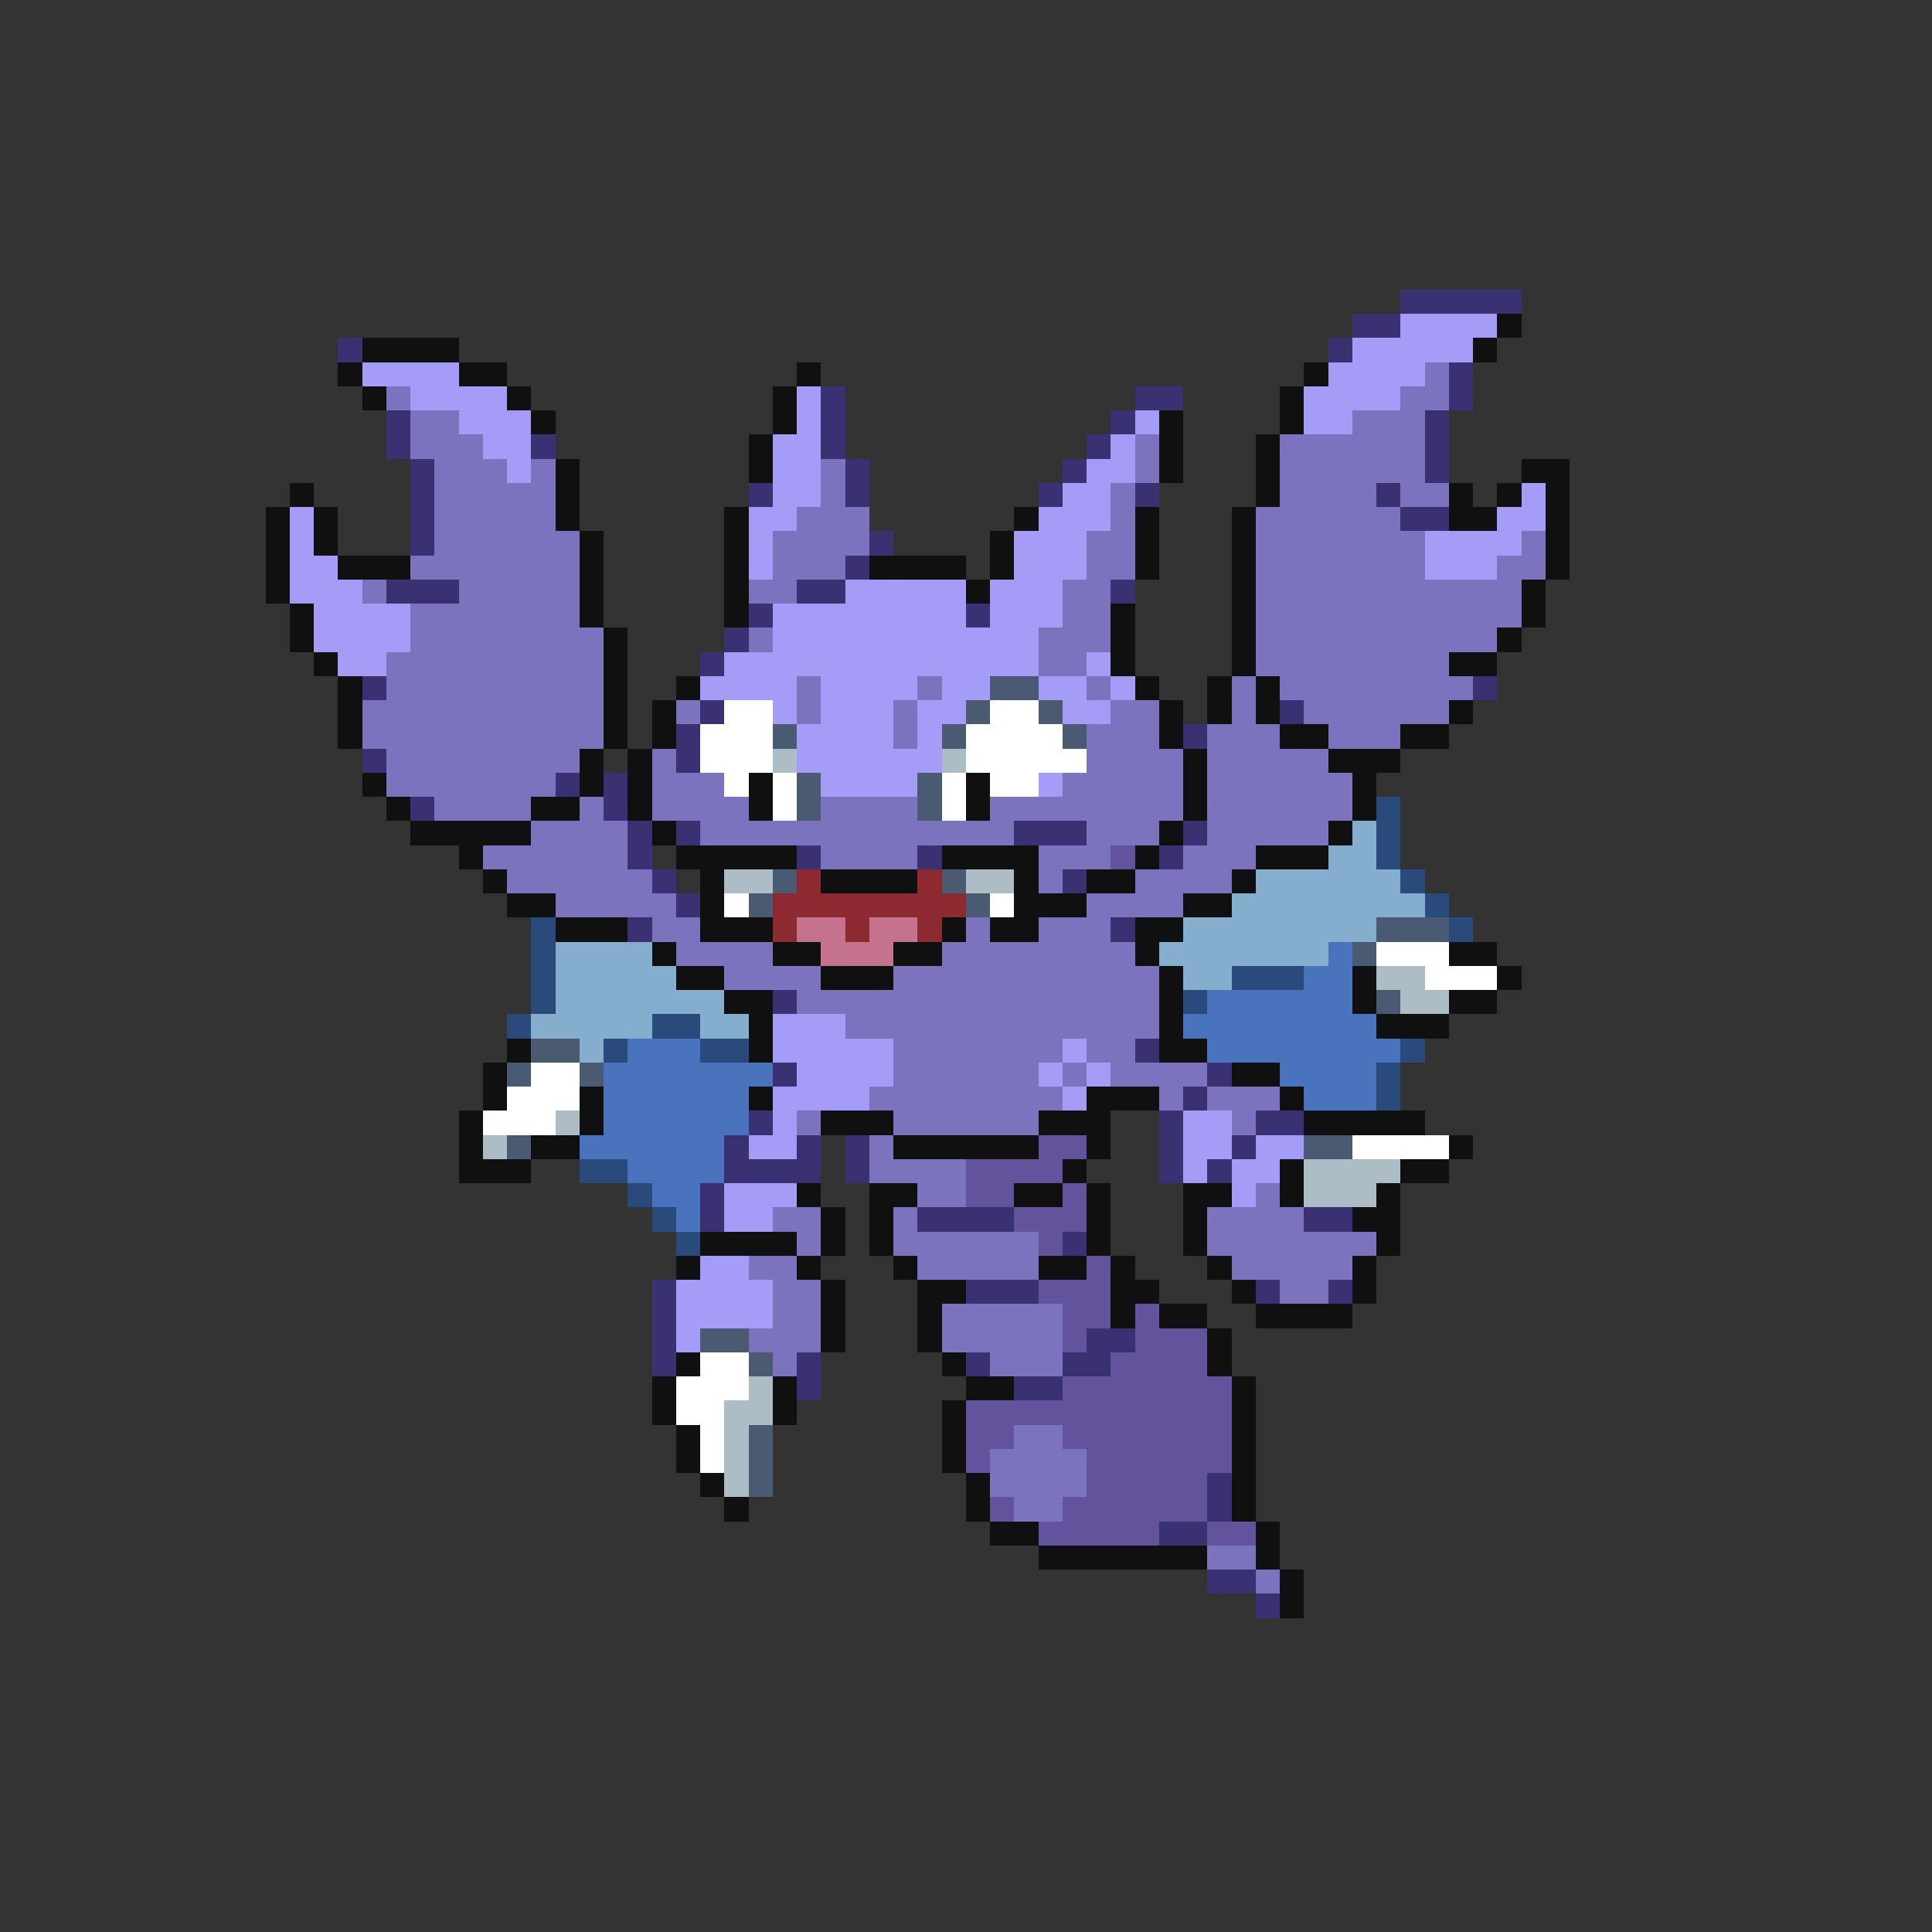 <svg xmlns="http://www.w3.org/2000/svg" viewBox="0 -0.5 80 80" shape-rendering="crispEdges">
<rect x="0" y="-0.5" width="80" height="80" fill="#333333" stroke="none"/>
<path stroke="#3a3173" d="M58 12h5M56 13h2M14 14h1M55 14h1M60 15h1M34 16h1M47 16h2M60 16h1M16 17h1M34 17h1M46 17h1M59 17h1M16 18h1M22 18h1M34 18h1M45 18h1M59 18h1M17 19h1M35 19h1M44 19h1M59 19h1M17 20h1M31 20h1M35 20h1M43 20h1M47 20h1M57 20h1M17 21h1M58 21h2M17 22h1M36 22h1M35 23h1M16 24h3M33 24h2M46 24h1M31 25h1M40 25h1M30 26h1M29 27h1M15 28h1M61 28h1M29 29h1M53 29h1M28 30h1M49 30h1M15 31h1M28 31h1M23 32h1M25 32h1M17 33h1M25 33h1M26 34h1M28 34h1M42 34h3M49 34h1M26 35h1M33 35h1M38 35h1M48 35h1M27 36h1M44 36h1M28 37h1M26 38h1M46 38h1M32 41h1M47 43h1M32 44h1M50 44h1M49 45h1M31 46h1M48 46h1M52 46h2M30 47h1M33 47h1M35 47h1M48 47h1M51 47h1M30 48h4M35 48h1M48 48h1M50 48h1M29 49h1M29 50h1M38 50h4M54 50h2M44 51h1M27 53h1M40 53h3M52 53h1M55 53h1M27 54h1M27 55h1M45 55h2M27 56h1M33 56h1M40 56h1M44 56h2M33 57h1M42 57h2M50 61h1M50 62h1M48 63h2M50 65h2M52 66h1" />
<path stroke="#a59cf7" d="M58 13h4M56 14h5M15 15h4M55 15h4M17 16h4M33 16h1M54 16h4M19 17h3M33 17h1M47 17h1M54 17h2M20 18h2M32 18h2M46 18h1M21 19h1M32 19h2M45 19h2M32 20h2M44 20h2M63 20h1M12 21h1M31 21h2M43 21h3M62 21h2M12 22h1M31 22h1M42 22h3M59 22h4M12 23h2M31 23h1M42 23h3M59 23h3M12 24h3M35 24h5M41 24h3M13 25h4M32 25h8M41 25h3M13 26h4M32 26h11M14 27h2M30 27h13M45 27h1M29 28h4M34 28h4M39 28h2M43 28h2M46 28h1M32 29h1M34 29h3M38 29h2M44 29h2M33 30h4M38 30h1M33 31h6M34 32h4M43 32h1M32 42h3M32 43h5M44 43h1M33 44h4M43 44h1M45 44h1M32 45h4M44 45h1M32 46h1M49 46h2M31 47h2M49 47h2M52 47h2M49 48h1M51 48h2M30 49h3M51 49h1M30 50h2M29 52h2M28 53h4M28 54h4M28 55h1" />
<path stroke="#101010" d="M62 13h1M15 14h4M61 14h1M14 15h1M19 15h2M33 15h1M54 15h1M15 16h1M21 16h1M32 16h1M53 16h1M22 17h1M32 17h1M48 17h1M53 17h1M31 18h1M48 18h1M52 18h1M23 19h1M31 19h1M48 19h1M52 19h1M63 19h2M12 20h1M23 20h1M52 20h1M60 20h1M62 20h1M64 20h1M11 21h1M13 21h1M23 21h1M30 21h1M42 21h1M47 21h1M51 21h1M60 21h2M64 21h1M11 22h1M13 22h1M24 22h1M30 22h1M41 22h1M47 22h1M51 22h1M64 22h1M11 23h1M14 23h3M24 23h1M30 23h1M36 23h4M41 23h1M47 23h1M51 23h1M64 23h1M11 24h1M24 24h1M30 24h1M40 24h1M51 24h1M63 24h1M12 25h1M24 25h1M30 25h1M46 25h1M51 25h1M63 25h1M12 26h1M25 26h1M46 26h1M51 26h1M62 26h1M13 27h1M25 27h1M46 27h1M51 27h1M60 27h2M14 28h1M25 28h1M28 28h1M47 28h1M50 28h1M52 28h1M14 29h1M25 29h1M27 29h1M48 29h1M50 29h1M52 29h1M60 29h1M14 30h1M25 30h1M27 30h1M48 30h1M53 30h2M58 30h2M24 31h1M26 31h1M49 31h1M55 31h3M15 32h1M24 32h1M26 32h1M31 32h1M40 32h1M49 32h1M56 32h1M16 33h1M22 33h2M26 33h1M31 33h1M40 33h1M49 33h1M56 33h1M17 34h5M27 34h1M48 34h1M55 34h1M19 35h1M28 35h5M39 35h4M47 35h1M52 35h3M20 36h1M29 36h1M34 36h4M42 36h1M45 36h2M51 36h1M21 37h2M29 37h1M42 37h3M49 37h2M23 38h3M29 38h3M39 38h1M41 38h2M47 38h2M27 39h1M32 39h2M37 39h2M47 39h1M60 39h2M28 40h2M34 40h3M48 40h1M56 40h1M62 40h1M30 41h2M48 41h1M56 41h1M60 41h2M31 42h1M48 42h1M57 42h3M21 43h1M31 43h1M48 43h2M20 44h1M51 44h2M20 45h1M24 45h1M31 45h1M45 45h3M53 45h1M19 46h1M24 46h1M34 46h3M43 46h3M54 46h5M19 47h1M22 47h2M37 47h6M45 47h1M60 47h1M19 48h3M44 48h1M53 48h1M58 48h2M33 49h1M36 49h2M42 49h2M45 49h1M49 49h2M53 49h1M57 49h1M34 50h1M36 50h1M45 50h1M49 50h1M56 50h2M29 51h4M34 51h1M36 51h1M45 51h1M49 51h1M57 51h1M28 52h1M33 52h1M37 52h1M43 52h2M46 52h1M50 52h1M56 52h1M34 53h1M38 53h2M46 53h2M51 53h1M56 53h1M34 54h1M38 54h1M46 54h1M48 54h2M52 54h4M34 55h1M38 55h1M50 55h1M28 56h1M39 56h1M50 56h1M27 57h1M32 57h1M40 57h2M51 57h1M27 58h1M32 58h1M39 58h1M51 58h1M28 59h1M39 59h1M51 59h1M28 60h1M39 60h1M51 60h1M29 61h1M40 61h1M51 61h1M30 62h1M40 62h1M51 62h1M41 63h2M52 63h1M43 64h7M52 64h1M53 65h1M53 66h1" />
<path stroke="#7b73bd" d="M59 15h1M16 16h1M58 16h2M17 17h2M56 17h3M17 18h3M47 18h1M53 18h6M18 19h3M22 19h1M34 19h1M47 19h1M53 19h6M18 20h5M34 20h1M46 20h1M53 20h4M58 20h2M18 21h5M33 21h3M46 21h1M52 21h6M18 22h6M32 22h4M45 22h2M52 22h7M63 22h1M17 23h7M32 23h3M45 23h2M52 23h7M62 23h2M15 24h1M19 24h5M31 24h2M44 24h2M52 24h11M17 25h7M44 25h2M52 25h11M17 26h8M31 26h1M43 26h3M52 26h10M16 27h9M43 27h2M52 27h8M16 28h9M33 28h1M38 28h1M45 28h1M51 28h1M53 28h8M15 29h10M28 29h1M33 29h1M37 29h1M46 29h2M51 29h1M54 29h6M15 30h10M37 30h1M45 30h3M50 30h3M55 30h3M16 31h8M27 31h1M45 31h4M50 31h5M16 32h7M27 32h3M44 32h5M50 32h6M18 33h4M24 33h1M27 33h4M34 33h4M41 33h8M50 33h6M22 34h4M29 34h13M45 34h3M50 34h5M20 35h6M34 35h4M43 35h3M49 35h3M21 36h6M43 36h1M47 36h4M23 37h5M45 37h4M27 38h2M40 38h1M43 38h3M28 39h4M39 39h8M30 40h4M37 40h11M33 41h15M35 42h13M37 43h7M45 43h2M37 44h6M44 44h1M46 44h4M36 45h8M48 45h1M50 45h3M33 46h1M37 46h6M51 46h1M36 47h1M36 48h4M38 49h2M52 49h1M32 50h2M37 50h1M50 50h4M33 51h1M37 51h6M50 51h7M31 52h2M38 52h5M51 52h5M32 53h2M53 53h2M32 54h2M39 54h5M31 55h3M39 55h5M32 56h1M41 56h3M42 59h2M41 60h4M41 61h4M42 62h2M50 64h2M52 65h1" />
<path stroke="#4a5a73" d="M41 28h2M40 29h1M43 29h1M32 30h1M39 30h1M44 30h1M33 32h1M38 32h1M33 33h1M38 33h1M32 36h1M39 36h1M31 37h1M40 37h1M57 38h3M56 39h1M57 41h1M22 43h2M21 44h1M24 44h1M21 47h1M54 47h2M29 55h2M31 56h1M31 59h1M31 60h1M31 61h1" />
<path stroke="#ffffff" d="M30 29h2M41 29h2M29 30h3M40 30h4M29 31h3M40 31h5M30 32h1M32 32h1M39 32h1M41 32h2M32 33h1M39 33h1M30 37h1M41 37h1M57 39h3M59 40h3M22 44h2M21 45h3M20 46h3M56 47h4M29 56h2M28 57h3M28 58h2M29 59h1M29 60h1" />
<path stroke="#adbdc5" d="M32 31h1M39 31h1M30 36h2M40 36h2M57 40h2M58 41h2M23 46h1M20 47h1M54 48h4M54 49h3M31 57h1M30 58h2M30 59h1M30 60h1M30 61h1" />
<path stroke="#294a7b" d="M57 33h1M57 34h1M57 35h1M58 36h1M59 37h1M22 38h1M60 38h1M22 39h1M22 40h1M51 40h3M22 41h1M49 41h1M21 42h1M27 42h2M25 43h1M29 43h2M58 43h1M57 44h1M57 45h1M24 48h2M26 49h1M27 50h1M28 51h1" />
<path stroke="#84adce" d="M56 34h1M55 35h2M52 36h6M51 37h8M49 38h8M23 39h4M48 39h7M23 40h5M49 40h2M23 41h7M22 42h5M29 42h2M24 43h1" />
<path stroke="#63529c" d="M46 35h1M43 47h2M40 48h4M40 49h2M44 49h1M42 50h3M43 51h1M45 52h1M43 53h3M44 54h2M47 54h1M44 55h1M47 55h3M46 56h4M44 57h7M40 58h11M40 59h2M44 59h7M40 60h1M45 60h6M45 61h5M41 62h1M44 62h6M43 63h5M50 63h2" />
<path stroke="#8c2931" d="M33 36h1M38 36h1M32 37h8M32 38h1M35 38h1M38 38h1" />
<path stroke="#c5738c" d="M33 38h2M36 38h2M34 39h3" />
<path stroke="#4a73bd" d="M55 39h1M54 40h2M50 41h6M49 42h8M26 43h3M50 43h8M25 44h7M53 44h4M25 45h6M54 45h3M25 46h6M24 47h6M26 48h4M27 49h2M28 50h1" />
</svg>